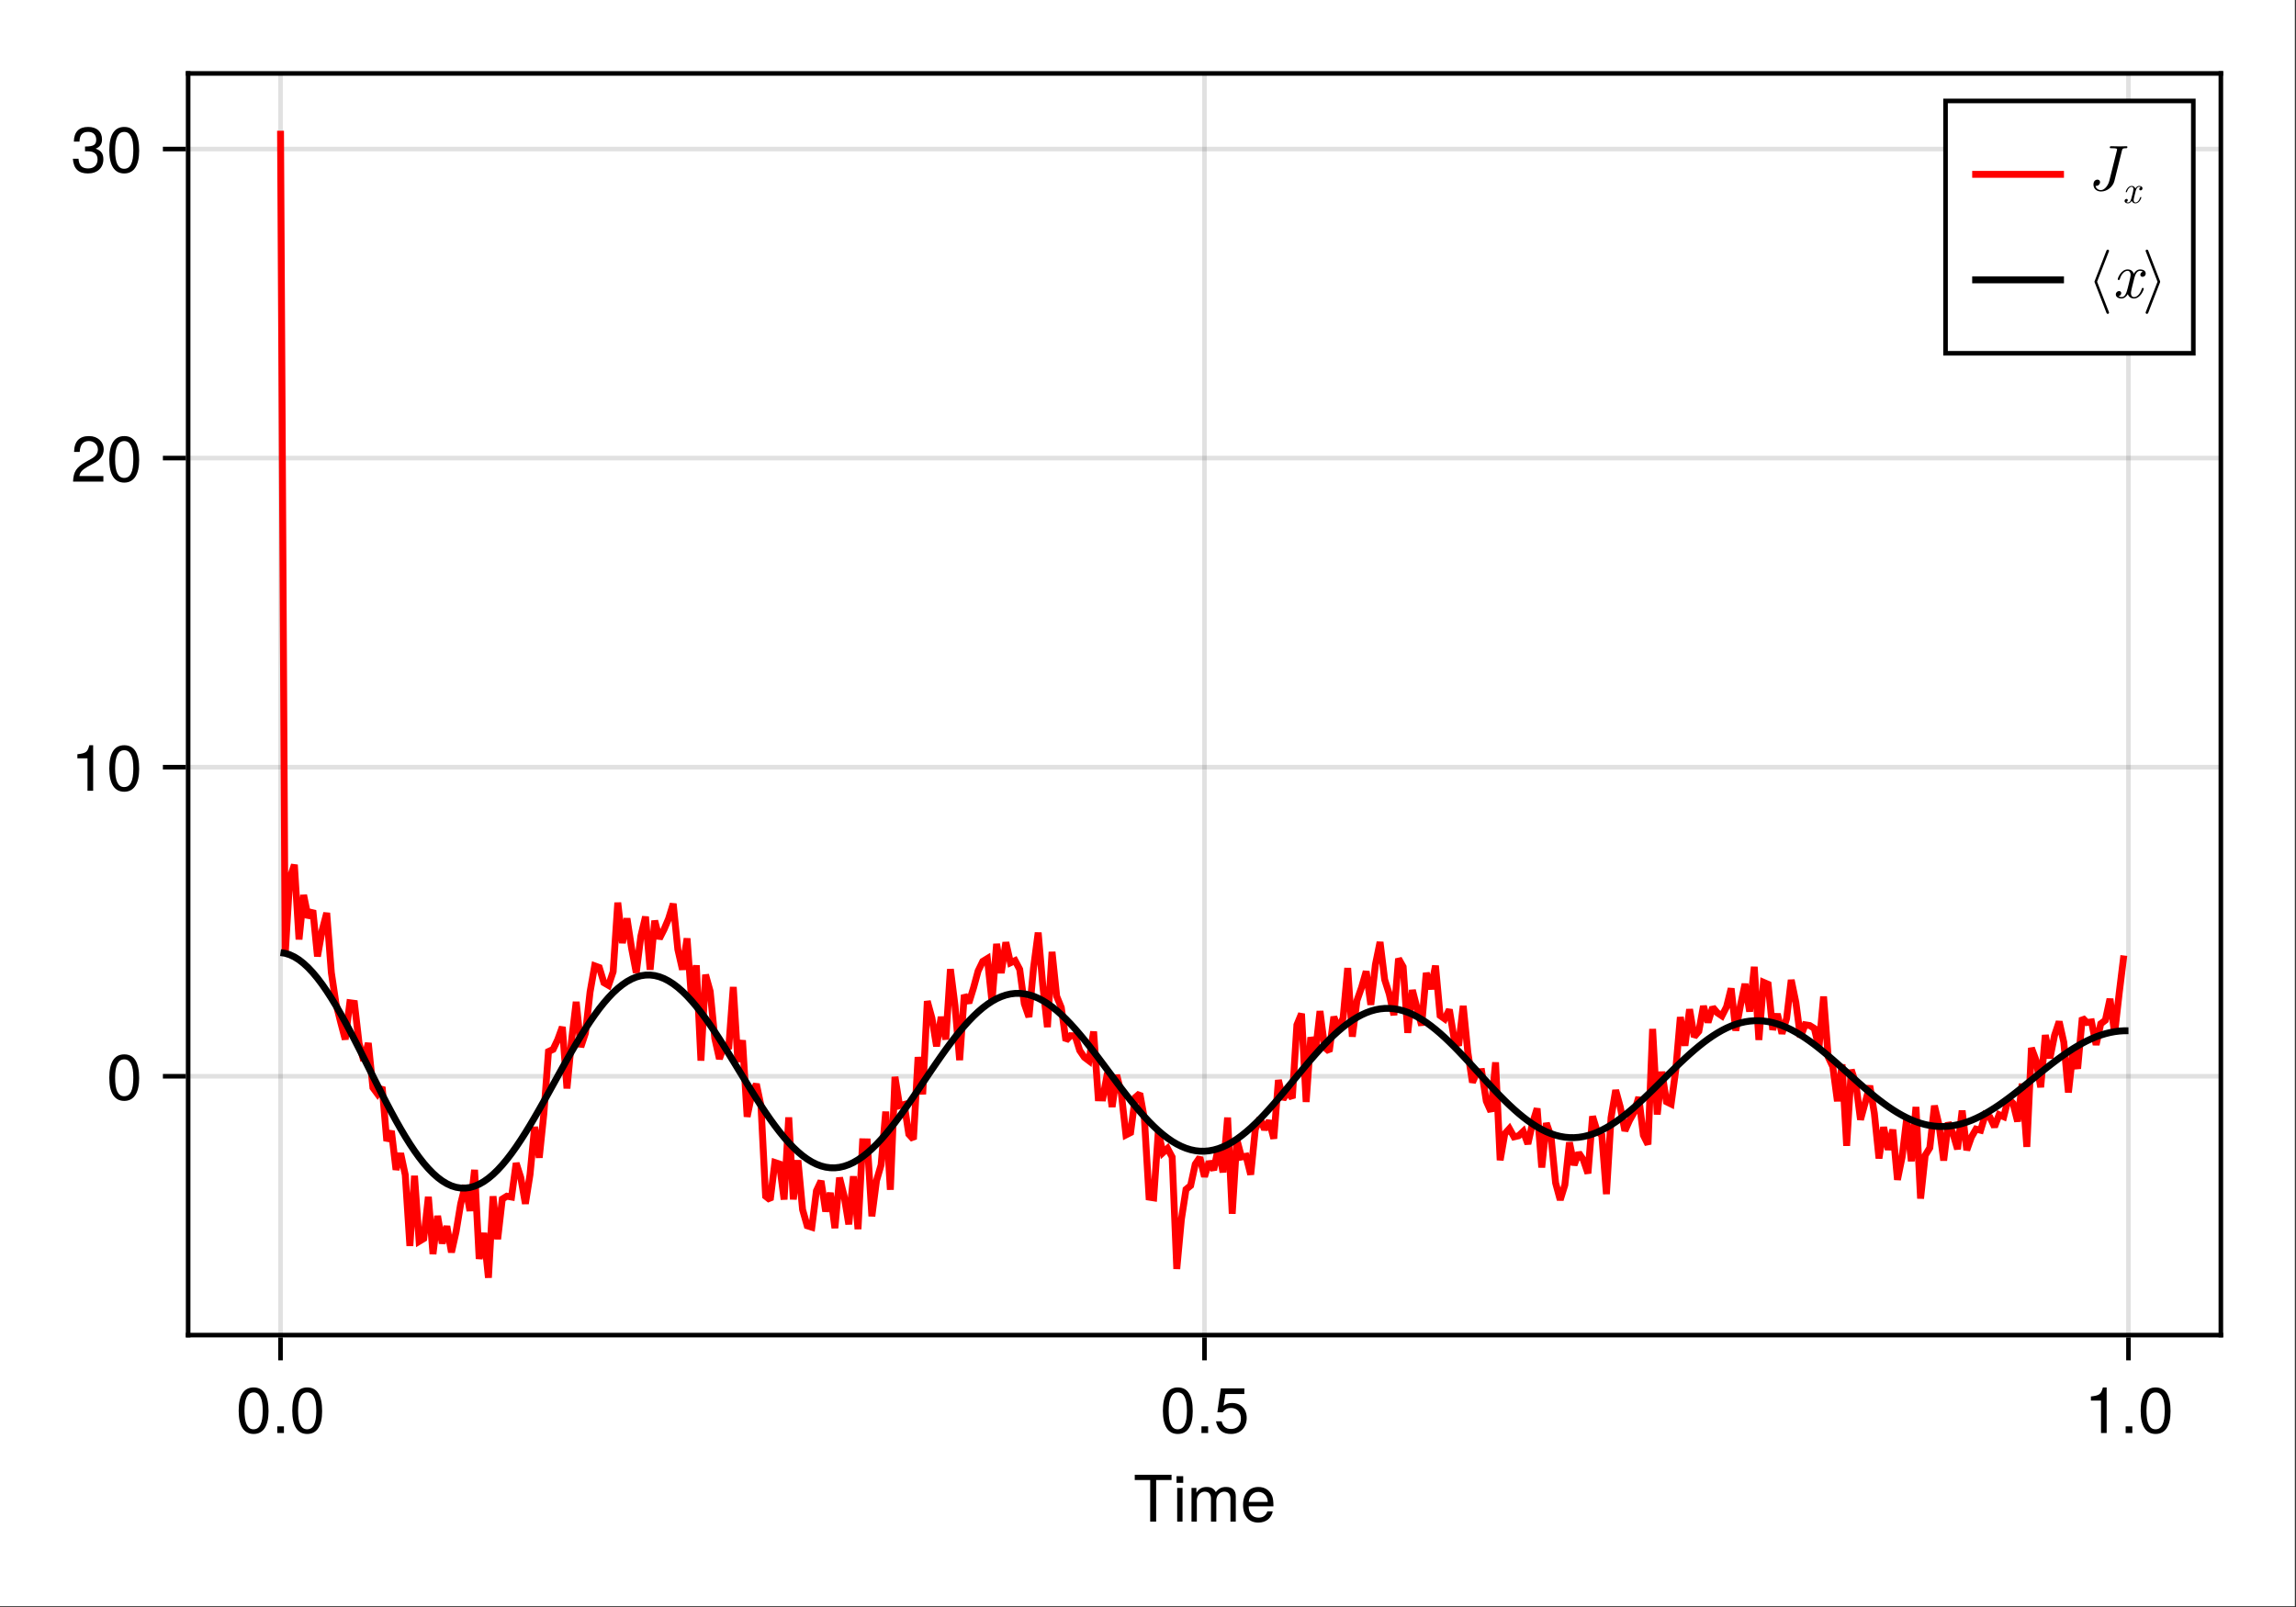 <?xml version="1.0" encoding="UTF-8"?>
<svg xmlns="http://www.w3.org/2000/svg" xmlns:xlink="http://www.w3.org/1999/xlink" width="667" height="467" viewBox="0 0 667 467">
<rect x="0" y="0" width="667" height="467" fill="#333333" stroke="none"/>
<defs>
<g>
<g id="glyph-0-0-876eb335">
<path d="M 11.078 -12.078 C 11.078 -12.078 6.609 -12.078 6.609 -12.078 C 6.609 -12.078 6.609 0 6.609 0 C 6.609 0 4.875 0 4.875 0 C 4.875 0 4.875 -12.078 4.875 -12.078 C 4.875 -12.078 0.391 -12.078 0.391 -12.078 C 0.391 -12.078 0.391 -13.609 0.391 -13.609 C 0.391 -13.609 11.078 -13.609 11.078 -13.609 C 11.078 -13.609 11.078 -12.078 11.078 -12.078 Z M 11.078 -12.078 "/>
</g>
<g id="glyph-1-0-876eb335">
<path d="M 2.859 0 C 2.859 0 1.312 0 1.312 0 C 1.312 0 1.312 -9.781 1.312 -9.781 C 1.312 -9.781 2.859 -9.781 2.859 -9.781 C 2.859 -9.781 2.859 0 2.859 0 Z M 3.062 -11.266 C 3.062 -11.266 1.125 -11.266 1.125 -11.266 C 1.125 -11.266 1.125 -13.203 1.125 -13.203 C 1.125 -13.203 3.062 -13.203 3.062 -13.203 C 3.062 -13.203 3.062 -11.266 3.062 -11.266 Z M 3.062 -11.266 "/>
</g>
<g id="glyph-1-1-876eb335">
<path d="M 14.188 0 C 14.188 0 12.641 0 12.641 0 C 12.641 0 12.641 -6.734 12.641 -6.734 C 12.641 -7.969 11.984 -8.703 10.844 -8.703 C 9.578 -8.703 8.531 -7.562 8.531 -6.141 C 8.531 -6.141 8.531 0 8.531 0 C 8.531 0 6.984 0 6.984 0 C 6.984 0 6.984 -6.734 6.984 -6.734 C 6.984 -7.984 6.328 -8.703 5.172 -8.703 C 3.906 -8.703 2.875 -7.562 2.875 -6.141 C 2.875 -6.141 2.875 0 2.875 0 C 2.875 0 1.328 0 1.328 0 C 1.328 0 1.328 -9.781 1.328 -9.781 C 1.328 -9.781 2.75 -9.781 2.75 -9.781 C 2.75 -9.781 2.75 -8.406 2.75 -8.406 C 3.578 -9.578 4.438 -10.062 5.75 -10.062 C 7.016 -10.062 7.812 -9.609 8.391 -8.578 C 9.297 -9.672 10.078 -10.062 11.391 -10.062 C 13.219 -10.062 14.188 -9.094 14.188 -7.344 C 14.188 -7.344 14.188 0 14.188 0 Z M 14.188 0 "/>
</g>
<g id="glyph-1-2-876eb335">
<path d="M 9.578 -4.438 C 9.578 -4.438 2.375 -4.438 2.375 -4.438 C 2.406 -2.203 3.625 -1.156 5.25 -1.156 C 6.5 -1.156 7.375 -1.688 7.812 -2.969 C 7.812 -2.969 9.375 -2.969 9.375 -2.969 C 8.984 -0.984 7.438 0.281 5.188 0.281 C 2.453 0.281 0.75 -1.625 0.75 -4.844 C 0.75 -8.047 2.5 -10.062 5.234 -10.062 C 7.062 -10.062 8.547 -9.094 9.188 -7.484 C 9.469 -6.766 9.578 -5.859 9.578 -4.438 Z M 7.922 -5.828 C 7.922 -7.359 6.734 -8.625 5.203 -8.625 C 3.641 -8.625 2.547 -7.453 2.406 -5.719 C 2.406 -5.719 7.891 -5.719 7.891 -5.719 C 7.922 -5.75 7.922 -5.828 7.922 -5.828 Z M 7.922 -5.828 "/>
</g>
<g id="glyph-1-3-876eb335">
<path d="M 9.469 -6.359 C 9.469 -2.016 7.938 0.281 5.141 0.281 C 2.297 0.281 0.797 -2.016 0.797 -6.484 C 0.797 -10.922 2.281 -13.234 5.141 -13.234 C 8.016 -13.234 9.469 -10.953 9.469 -6.359 Z M 7.781 -6.516 C 7.781 -10.062 6.906 -11.781 5.141 -11.781 C 3.359 -11.781 2.484 -10.078 2.484 -6.453 C 2.484 -2.844 3.359 -1.078 5.094 -1.078 C 6.922 -1.078 7.781 -2.766 7.781 -6.516 Z M 7.781 -6.516 "/>
</g>
<g id="glyph-1-4-876eb335">
<path d="M 3.562 0 C 3.562 0 1.625 0 1.625 0 C 1.625 0 1.625 -1.938 1.625 -1.938 C 1.625 -1.938 3.562 -1.938 3.562 -1.938 C 3.562 -1.938 3.562 0 3.562 0 Z M 3.562 0 "/>
</g>
<g id="glyph-1-5-876eb335">
<path d="M 9.578 -4.391 C 9.578 -1.594 7.719 0.281 5.047 0.281 C 2.688 0.281 1.188 -0.766 0.656 -3.391 C 0.656 -3.391 2.297 -3.391 2.297 -3.391 C 2.688 -1.906 3.562 -1.172 5 -1.172 C 6.797 -1.172 7.891 -2.266 7.891 -4.156 C 7.891 -6.125 6.781 -7.266 5 -7.266 C 3.984 -7.266 3.344 -6.953 2.578 -6.031 C 2.578 -6.031 1.062 -6.031 1.062 -6.031 C 1.062 -6.031 2.047 -12.953 2.047 -12.953 C 2.047 -12.953 8.891 -12.953 8.891 -12.953 C 8.891 -12.953 8.891 -11.328 8.891 -11.328 C 8.891 -11.328 3.375 -11.328 3.375 -11.328 C 3.375 -11.328 2.859 -7.922 2.859 -7.922 C 3.625 -8.484 4.375 -8.719 5.297 -8.719 C 7.844 -8.719 9.578 -7 9.578 -4.391 Z M 9.578 -4.391 "/>
</g>
<g id="glyph-1-6-876eb335">
<path d="M 6.484 0 C 6.484 0 4.844 0 4.844 0 C 4.844 0 4.844 -9.422 4.844 -9.422 C 4.844 -9.422 1.906 -9.422 1.906 -9.422 C 1.906 -9.422 1.906 -10.609 1.906 -10.609 C 4.438 -10.922 4.812 -11.203 5.391 -13.234 C 5.391 -13.234 6.484 -13.234 6.484 -13.234 C 6.484 -13.234 6.484 0 6.484 0 Z M 6.484 0 "/>
</g>
<g id="glyph-1-7-876eb335">
<path d="M 9.547 -9.359 C 9.547 -7.734 8.594 -6.344 6.734 -5.359 C 6.734 -5.359 4.875 -4.344 4.875 -4.344 C 3.25 -3.391 2.656 -2.703 2.484 -1.625 C 2.484 -1.625 9.453 -1.625 9.453 -1.625 C 9.453 -1.625 9.453 0 9.453 0 C 9.453 0 0.641 0 0.641 0 C 0.781 -2.906 1.594 -4.156 4.344 -5.734 C 4.344 -5.734 6.062 -6.703 6.062 -6.703 C 7.25 -7.375 7.859 -8.266 7.859 -9.312 C 7.859 -10.734 6.734 -11.797 5.25 -11.797 C 3.625 -11.797 2.703 -10.859 2.578 -8.641 C 2.578 -8.641 0.938 -8.641 0.938 -8.641 C 1.031 -11.859 2.594 -13.234 5.297 -13.234 C 7.812 -13.234 9.547 -11.594 9.547 -9.359 Z M 9.547 -9.359 "/>
</g>
<g id="glyph-1-8-876eb335">
<path d="M 9.453 -3.844 C 9.453 -1.344 7.688 0.281 4.969 0.281 C 2.266 0.281 0.797 -1.047 0.594 -4 C 0.594 -4 2.234 -4 2.234 -4 C 2.359 -2.078 3.234 -1.172 5.016 -1.172 C 6.734 -1.172 7.766 -2.172 7.766 -3.828 C 7.766 -5.297 6.828 -6.156 5.016 -6.156 C 5.016 -6.156 4.125 -6.156 4.125 -6.156 C 4.125 -6.156 4.125 -7.547 4.125 -7.547 C 6.766 -7.547 7.375 -8.125 7.375 -9.547 C 7.375 -10.938 6.5 -11.797 5.047 -11.797 C 3.359 -11.797 2.562 -10.922 2.516 -8.969 C 2.516 -8.969 0.875 -8.969 0.875 -8.969 C 0.938 -11.781 2.359 -13.234 5.016 -13.234 C 7.547 -13.234 9.062 -11.875 9.062 -9.594 C 9.062 -8.266 8.438 -7.406 7.203 -6.922 C 8.797 -6.391 9.453 -5.453 9.453 -3.844 Z M 9.453 -3.844 "/>
</g>
<g id="glyph-2-0-876eb335">
<path d="M 9.469 -6.359 C 9.469 -2.016 7.938 0.281 5.141 0.281 C 2.297 0.281 0.797 -2.016 0.797 -6.484 C 0.797 -10.922 2.281 -13.234 5.141 -13.234 C 8.016 -13.234 9.469 -10.953 9.469 -6.359 Z M 7.781 -6.516 C 7.781 -10.062 6.906 -11.781 5.141 -11.781 C 3.359 -11.781 2.484 -10.078 2.484 -6.453 C 2.484 -2.844 3.359 -1.078 5.094 -1.078 C 6.922 -1.078 7.781 -2.766 7.781 -6.516 Z M 7.781 -6.516 "/>
</g>
<g id="glyph-3-0-876eb335">
<path d="M 3.562 0 C 3.562 0 1.625 0 1.625 0 C 1.625 0 1.625 -1.938 1.625 -1.938 C 1.625 -1.938 3.562 -1.938 3.562 -1.938 C 3.562 -1.938 3.562 0 3.562 0 Z M 3.562 0 "/>
</g>
<g id="glyph-4-0-876eb335">
<path d="M 9.469 -6.359 C 9.469 -2.016 7.938 0.281 5.141 0.281 C 2.297 0.281 0.797 -2.016 0.797 -6.484 C 0.797 -10.922 2.281 -13.234 5.141 -13.234 C 8.016 -13.234 9.469 -10.953 9.469 -6.359 Z M 7.781 -6.516 C 7.781 -10.062 6.906 -11.781 5.141 -11.781 C 3.359 -11.781 2.484 -10.078 2.484 -6.453 C 2.484 -2.844 3.359 -1.078 5.094 -1.078 C 6.922 -1.078 7.781 -2.766 7.781 -6.516 Z M 7.781 -6.516 "/>
</g>
<g id="glyph-5-0-876eb335">
<path d="M 11.609 -12.531 C 11.609 -12.703 11.5 -12.75 11.359 -12.75 C 10.734 -12.75 10.062 -12.703 9.422 -12.703 C 8.594 -12.703 7.719 -12.75 6.891 -12.75 C 6.719 -12.75 6.5 -12.75 6.5 -12.391 C 6.5 -12.172 6.672 -12.172 6.969 -12.172 L 7.188 -12.172 C 7.5 -12.172 7.719 -12.172 8.047 -12.141 C 8.453 -12.078 8.609 -12.062 8.609 -11.781 C 8.609 -11.703 8.609 -11.672 8.531 -11.406 L 6.359 -2.703 C 6.016 -1.312 4.953 0 3.922 0 C 3.156 0 2.5 -0.469 2.359 -1.234 C 2.391 -1.219 2.422 -1.219 2.562 -1.219 C 3.266 -1.219 3.672 -1.844 3.672 -2.312 C 3.672 -2.797 3.312 -3.047 2.906 -3.047 C 2.859 -3.047 1.75 -3.047 1.75 -1.609 C 1.75 -0.344 2.766 0.406 3.953 0.406 C 5.719 0.406 7.438 -0.984 7.844 -2.688 L 10.031 -11.5 C 10.156 -12.031 10.281 -12.172 11.125 -12.172 C 11.406 -12.172 11.609 -12.172 11.609 -12.531 Z M 11.609 -12.531 "/>
</g>
<g id="glyph-5-1-876eb335">
<path d="M 9.109 -2.672 C 9.109 -2.859 8.969 -2.859 8.828 -2.859 C 8.609 -2.859 8.594 -2.844 8.5 -2.547 C 7.984 -0.938 7.062 -0.203 6.281 -0.203 C 5.906 -0.203 5.391 -0.422 5.391 -1.406 C 5.391 -1.844 5.609 -2.656 5.75 -3.281 L 6.391 -5.844 C 6.641 -6.812 7.156 -7.844 8.031 -7.844 C 8.078 -7.844 8.547 -7.844 8.844 -7.578 C 8.109 -7.391 8.109 -6.688 8.109 -6.688 C 8.109 -6.438 8.266 -6.094 8.75 -6.094 C 9.094 -6.094 9.672 -6.344 9.672 -7.078 C 9.672 -8.031 8.594 -8.25 8.047 -8.25 C 7.016 -8.25 6.406 -7.344 6.219 -6.984 C 5.812 -8.109 4.891 -8.25 4.422 -8.25 C 2.562 -8.25 1.547 -5.812 1.547 -5.375 C 1.547 -5.188 1.734 -5.188 1.828 -5.188 C 2.078 -5.188 2.078 -5.203 2.172 -5.516 C 2.672 -7.109 3.641 -7.844 4.391 -7.844 C 4.922 -7.844 5.281 -7.406 5.281 -6.672 C 5.281 -6.219 5.062 -5.297 4.891 -4.609 L 4.469 -2.906 C 4.156 -1.703 3.766 -0.203 2.656 -0.203 C 2.594 -0.203 2.141 -0.203 1.828 -0.469 C 2.391 -0.609 2.562 -1.078 2.562 -1.359 C 2.562 -1.844 2.172 -1.953 1.922 -1.953 C 1.453 -1.953 0.984 -1.562 0.984 -0.953 C 0.984 -0.219 1.781 0.203 2.625 0.203 C 3.531 0.203 4.141 -0.5 4.469 -1.062 C 4.844 0 5.75 0.203 6.234 0.203 C 8.156 0.203 9.109 -2.297 9.109 -2.672 Z M 9.109 -2.672 "/>
</g>
<g id="glyph-6-0-876eb335">
<path d="M 5.469 -1.609 C 5.469 -1.719 5.375 -1.719 5.297 -1.719 C 5.172 -1.719 5.156 -1.703 5.094 -1.531 C 4.797 -0.562 4.234 -0.125 3.766 -0.125 C 3.547 -0.125 3.234 -0.25 3.234 -0.844 C 3.234 -1.109 3.359 -1.594 3.453 -1.969 L 3.828 -3.5 C 3.984 -4.094 4.297 -4.703 4.812 -4.703 C 4.844 -4.703 5.125 -4.703 5.312 -4.547 C 4.859 -4.438 4.859 -4.016 4.859 -4.016 C 4.859 -3.859 4.969 -3.656 5.25 -3.656 C 5.453 -3.656 5.797 -3.812 5.797 -4.25 C 5.797 -4.812 5.156 -4.953 4.828 -4.953 C 4.219 -4.953 3.844 -4.406 3.734 -4.188 C 3.484 -4.859 2.938 -4.953 2.656 -4.953 C 1.531 -4.953 0.938 -3.484 0.938 -3.219 C 0.938 -3.109 1.047 -3.109 1.094 -3.109 C 1.25 -3.109 1.25 -3.125 1.297 -3.312 C 1.609 -4.266 2.188 -4.703 2.625 -4.703 C 2.953 -4.703 3.172 -4.453 3.172 -4 C 3.172 -3.734 3.031 -3.188 2.938 -2.766 L 2.672 -1.75 C 2.5 -1.016 2.266 -0.125 1.594 -0.125 C 1.562 -0.125 1.281 -0.125 1.094 -0.281 C 1.438 -0.375 1.531 -0.656 1.531 -0.812 C 1.531 -1.109 1.297 -1.172 1.156 -1.172 C 0.875 -1.172 0.594 -0.938 0.594 -0.578 C 0.594 -0.141 1.062 0.125 1.578 0.125 C 2.125 0.125 2.484 -0.297 2.672 -0.641 C 2.906 0 3.453 0.125 3.734 0.125 C 4.891 0.125 5.469 -1.375 5.469 -1.609 Z M 5.469 -1.609 "/>
</g>
<g id="glyph-7-0-876eb335">
<path d="M 6.281 4.297 C 6.281 4.234 6.281 4.203 6.25 4.156 L 2.812 -4.672 L 6.25 -13.5 C 6.281 -13.531 6.281 -13.578 6.281 -13.625 C 6.281 -13.844 6.109 -14 5.906 -14 C 5.75 -14 5.609 -13.906 5.547 -13.766 L 2.078 -4.797 C 2.047 -4.766 2.047 -4.719 2.047 -4.672 C 2.047 -4.609 2.047 -4.578 2.078 -4.531 L 5.547 4.422 C 5.609 4.578 5.75 4.672 5.906 4.672 C 6.109 4.672 6.281 4.5 6.281 4.297 Z M 6.281 4.297 "/>
</g>
<g id="glyph-7-1-876eb335">
<path d="M 5.188 -4.797 L 1.719 -13.766 C 1.656 -13.906 1.516 -14 1.359 -14 C 1.156 -14 0.984 -13.844 0.984 -13.625 C 0.984 -13.578 0.984 -13.531 1.016 -13.5 L 4.438 -4.672 L 1.016 4.156 C 0.984 4.203 0.984 4.234 0.984 4.297 C 0.984 4.5 1.156 4.672 1.359 4.672 C 1.516 4.672 1.656 4.578 1.719 4.422 L 5.188 -4.531 C 5.203 -4.578 5.203 -4.609 5.203 -4.672 C 5.203 -4.719 5.203 -4.766 5.188 -4.797 Z M 5.188 -4.797 "/>
</g>
</g>
</defs>
<path fill-rule="nonzero" fill="rgb(100%, 100%, 100%)" fill-opacity="1" d="M 0 0 L 666.668 0 L 666.668 466.668 L 0 466.668 Z M 0 0 "/>
<path fill-rule="nonzero" fill="rgb(100%, 100%, 100%)" fill-opacity="1" d="M 54.668 388 L 645.336 388 L 645.336 21.332 L 54.668 21.332 Z M 54.668 388 "/>
<path fill="none" stroke-width="1" stroke-linecap="butt" stroke-linejoin="miter" stroke="rgb(0%, 0%, 0%)" stroke-opacity="0.12" stroke-miterlimit="1.155" d="M 61.137 291 L 61.137 15.999 " transform="matrix(1.333, 0, 0, 1.333, 0, 0)"/>
<path fill="none" stroke-width="1" stroke-linecap="butt" stroke-linejoin="miter" stroke="rgb(0%, 0%, 0%)" stroke-opacity="0.12" stroke-miterlimit="1.155" d="M 262.5 291 L 262.5 15.999 " transform="matrix(1.333, 0, 0, 1.333, 0, 0)"/>
<path fill="none" stroke-width="1" stroke-linecap="butt" stroke-linejoin="miter" stroke="rgb(0%, 0%, 0%)" stroke-opacity="0.12" stroke-miterlimit="1.155" d="M 463.863 291 L 463.863 15.999 " transform="matrix(1.333, 0, 0, 1.333, 0, 0)"/>
<path fill="none" stroke-width="1" stroke-linecap="butt" stroke-linejoin="miter" stroke="rgb(0%, 0%, 0%)" stroke-opacity="0.12" stroke-miterlimit="1.155" d="M 41.001 234.577 L 483.999 234.577 " transform="matrix(1.333, 0, 0, 1.333, 0, 0)"/>
<path fill="none" stroke-width="1" stroke-linecap="butt" stroke-linejoin="miter" stroke="rgb(0%, 0%, 0%)" stroke-opacity="0.12" stroke-miterlimit="1.155" d="M 41.001 167.212 L 483.999 167.212 " transform="matrix(1.333, 0, 0, 1.333, 0, 0)"/>
<path fill="none" stroke-width="1" stroke-linecap="butt" stroke-linejoin="miter" stroke="rgb(0%, 0%, 0%)" stroke-opacity="0.12" stroke-miterlimit="1.155" d="M 41.001 99.847 L 483.999 99.847 " transform="matrix(1.333, 0, 0, 1.333, 0, 0)"/>
<path fill="none" stroke-width="1" stroke-linecap="butt" stroke-linejoin="miter" stroke="rgb(0%, 0%, 0%)" stroke-opacity="0.12" stroke-miterlimit="1.155" d="M 41.001 32.481 L 483.999 32.481 " transform="matrix(1.333, 0, 0, 1.333, 0, 0)"/>
<g fill="rgb(0%, 0%, 0%)" fill-opacity="1">
<use xlink:href="#glyph-0-0-876eb335" x="329.261" y="442.091"/>
</g>
<g fill="rgb(0%, 0%, 0%)" fill-opacity="1">
<use xlink:href="#glyph-1-0-876eb335" x="340.667" y="442.091"/>
</g>
<g fill="rgb(0%, 0%, 0%)" fill-opacity="1">
<use xlink:href="#glyph-1-1-876eb335" x="344.811" y="442.091"/>
</g>
<g fill="rgb(0%, 0%, 0%)" fill-opacity="1">
<use xlink:href="#glyph-1-2-876eb335" x="360.36" y="442.091"/>
</g>
<g fill="rgb(0%, 0%, 0%)" fill-opacity="1">
<use xlink:href="#glyph-2-0-876eb335" x="68.542" y="416.344"/>
</g>
<g fill="rgb(0%, 0%, 0%)" fill-opacity="1">
<use xlink:href="#glyph-3-0-876eb335" x="78.92" y="416.344"/>
</g>
<g fill="rgb(0%, 0%, 0%)" fill-opacity="1">
<use xlink:href="#glyph-2-0-876eb335" x="84.11" y="416.344"/>
</g>
<g fill="rgb(0%, 0%, 0%)" fill-opacity="1">
<use xlink:href="#glyph-1-3-876eb335" x="337.027" y="416.344"/>
</g>
<g fill="rgb(0%, 0%, 0%)" fill-opacity="1">
<use xlink:href="#glyph-1-4-876eb335" x="347.405" y="416.344"/>
</g>
<g fill="rgb(0%, 0%, 0%)" fill-opacity="1">
<use xlink:href="#glyph-1-5-876eb335" x="352.595" y="416.344"/>
</g>
<g fill="rgb(0%, 0%, 0%)" fill-opacity="1">
<use xlink:href="#glyph-1-6-876eb335" x="605.512" y="416.344"/>
</g>
<g fill="rgb(0%, 0%, 0%)" fill-opacity="1">
<use xlink:href="#glyph-1-4-876eb335" x="615.89" y="416.344"/>
</g>
<g fill="rgb(0%, 0%, 0%)" fill-opacity="1">
<use xlink:href="#glyph-1-3-876eb335" x="621.08" y="416.344"/>
</g>
<g fill="rgb(0%, 0%, 0%)" fill-opacity="1">
<use xlink:href="#glyph-4-0-876eb335" x="30.955" y="319.573"/>
</g>
<g fill="rgb(0%, 0%, 0%)" fill-opacity="1">
<use xlink:href="#glyph-1-6-876eb335" x="20.576" y="229.753"/>
</g>
<g fill="rgb(0%, 0%, 0%)" fill-opacity="1">
<use xlink:href="#glyph-4-0-876eb335" x="30.955" y="229.753"/>
</g>
<g fill="rgb(0%, 0%, 0%)" fill-opacity="1">
<use xlink:href="#glyph-1-7-876eb335" x="20.576" y="139.934"/>
</g>
<g fill="rgb(0%, 0%, 0%)" fill-opacity="1">
<use xlink:href="#glyph-4-0-876eb335" x="30.955" y="139.934"/>
</g>
<g fill="rgb(0%, 0%, 0%)" fill-opacity="1">
<use xlink:href="#glyph-1-8-876eb335" x="20.576" y="50.115"/>
</g>
<g fill="rgb(0%, 0%, 0%)" fill-opacity="1">
<use xlink:href="#glyph-4-0-876eb335" x="30.955" y="50.115"/>
</g>
<path fill="none" stroke-width="1.5" stroke-linecap="butt" stroke-linejoin="miter" stroke="rgb(100%, 0%, 0%)" stroke-opacity="1" stroke-miterlimit="2" d="M 61.137 28.5 L 62.145 208.192 L 63.149 191.49 L 64.157 188.479 L 65.165 204.765 L 66.17 195.085 L 67.178 200.007 L 68.183 198.442 L 69.19 208.462 L 70.198 202.816 L 71.203 198.981 L 72.211 211.989 L 73.219 218.728 L 74.224 222.729 L 75.231 226.547 L 76.239 218.558 L 77.244 218.692 L 78.252 227.391 L 79.26 231.19 L 80.265 227.344 L 81.272 237.076 L 82.28 238.438 L 83.285 236.924 L 84.293 248.678 L 85.301 246.513 L 86.306 254.959 L 87.313 251.376 L 88.321 256.078 L 89.326 271.567 L 90.334 256.274 L 91.342 270.568 L 92.347 269.962 L 93.354 260.854 L 94.362 273.34 L 95.367 265.022 L 96.375 271.02 L 97.383 267.261 L 98.388 272.956 L 99.396 268.441 L 100.403 262.365 L 101.408 258.337 L 102.416 263.933 L 103.424 254.982 L 104.429 274.395 L 105.437 268.734 L 106.444 278.499 L 107.449 260.745 L 108.457 270.088 L 109.465 261.346 L 110.47 260.722 L 111.478 260.906 L 112.485 253.515 L 113.49 256.644 L 114.498 262.371 L 115.506 256.017 L 116.511 245.625 L 117.519 252.331 L 118.526 242.71 L 119.531 229.195 L 120.539 228.721 L 121.547 226.591 L 122.552 223.834 L 123.56 237.24 L 124.564 226.767 L 125.572 218.364 L 126.58 228.202 L 127.585 225.176 L 128.593 216.22 L 129.601 210.516 L 130.605 210.882 L 131.613 214.184 L 132.621 214.77 L 133.626 211.787 L 134.634 196.734 L 135.642 205.544 L 136.646 200.18 L 137.654 206.739 L 138.662 212.016 L 139.667 204.029 L 140.675 199.799 L 141.683 211.354 L 142.688 200.672 L 143.695 204.589 L 144.703 202.611 L 145.708 200.241 L 146.716 196.978 L 147.724 206.933 L 148.729 211.33 L 149.736 204.53 L 150.744 218.338 L 151.749 210.401 L 152.757 231.182 L 153.765 212.449 L 154.77 216.076 L 155.777 226.315 L 156.785 230.789 L 157.79 227.909 L 158.798 228.604 L 159.806 215.124 L 160.811 231.428 L 161.818 226.746 L 162.826 243.413 L 163.831 238.521 L 164.839 236.282 L 165.847 241.028 L 166.852 260.728 L 167.859 261.533 L 168.867 253.374 L 169.872 253.705 L 170.88 261.451 L 171.888 243.551 L 172.893 261.425 L 173.9 252.896 L 174.908 263.651 L 175.913 267.164 L 176.921 267.486 L 177.926 259.553 L 178.934 257.402 L 179.941 264.053 L 180.946 259.998 L 181.954 267.683 L 182.962 256.679 L 183.967 260.704 L 184.975 266.856 L 185.982 256.386 L 186.987 267.905 L 187.995 248.865 L 189.003 248.886 L 190.008 265.102 L 191.016 257.355 L 192.023 253.893 L 193.028 242.285 L 194.036 259.324 L 195.044 234.712 L 196.049 240.996 L 197.057 240.729 L 198.064 247.222 L 199.069 248.314 L 200.077 230.402 L 201.085 238.518 L 202.09 218.206 L 203.098 221.897 L 204.105 228.053 L 205.11 221.643 L 206.118 226.556 L 207.126 211.233 L 208.131 219.202 L 209.139 231.067 L 210.146 216.858 L 211.151 218.59 L 212.159 215.332 L 213.167 211.626 L 214.172 209.549 L 215.18 208.931 L 216.188 218.285 L 217.192 205.729 L 218.2 212.08 L 219.208 205.389 L 220.213 209.848 L 221.221 209.376 L 222.229 211.283 L 223.233 218.783 L 224.241 221.657 L 225.249 210.911 L 226.254 203.268 L 227.262 214.811 L 228.27 223.875 L 229.274 207.469 L 230.282 217.134 L 231.29 219.606 L 232.295 226.79 L 233.303 225.741 L 234.308 225.771 L 235.315 228.979 L 236.323 230.449 L 237.328 231.211 L 238.336 224.836 L 239.344 239.285 L 240.349 239.309 L 241.356 233.804 L 242.364 241.28 L 243.369 234.311 L 244.377 238.374 L 245.385 247.365 L 246.39 246.855 L 247.397 239.218 L 248.405 238.345 L 249.41 243.882 L 250.418 260.93 L 251.426 261.091 L 252.431 246.691 L 253.438 251.235 L 254.446 250.318 L 255.451 252.193 L 256.459 276.583 L 257.467 265.734 L 258.472 259.242 L 259.479 258.41 L 260.487 253.746 L 261.492 252.278 L 262.5 256.468 L 263.508 253.169 L 264.513 255.006 L 265.521 250.102 L 266.528 255.524 L 267.533 243.583 L 268.541 264.551 L 269.549 248.353 L 270.554 252.185 L 271.562 252.006 L 272.569 256.017 L 273.574 246.132 L 274.582 243.735 L 275.59 246.17 L 276.595 244.277 L 277.603 248.177 L 278.61 235.415 L 279.615 239.616 L 280.623 237.949 L 281.631 239.353 L 282.636 223.38 L 283.644 220.945 L 284.651 240.182 L 285.656 226.093 L 286.664 229.433 L 287.672 220.38 L 288.677 228.27 L 289.685 229.151 L 290.689 221.613 L 291.697 224.37 L 292.705 221.874 L 293.71 210.99 L 294.718 225.955 L 295.726 218.086 L 296.73 215.221 L 297.738 211.714 L 298.746 219 L 299.751 210.234 L 300.759 205.327 L 301.767 213.519 L 302.771 216.668 L 303.779 221.262 L 304.787 208.948 L 305.792 210.735 L 306.8 225.12 L 307.808 215.798 L 308.812 219.697 L 309.82 223.509 L 310.828 212.057 L 311.833 215.572 L 312.841 210.48 L 313.849 221.355 L 314.854 222.073 L 315.861 220.049 L 316.869 226.16 L 317.874 227.9 L 318.882 219.24 L 319.89 229.348 L 320.895 235.922 L 321.902 233.643 L 322.91 233.563 L 323.915 240.003 L 324.923 242.279 L 325.931 231.548 L 326.936 252.885 L 327.943 247.119 L 328.951 246 L 329.956 247.793 L 330.964 247.556 L 331.972 246.601 L 332.977 249.331 L 333.984 244.854 L 334.992 241.6 L 335.997 254.467 L 337.005 244.793 L 338.013 247.679 L 339.018 257.827 L 340.025 261.53 L 341.033 258.275 L 342.038 249 L 343.046 253.925 L 344.051 251.273 L 345.059 252.782 L 346.066 255.75 L 347.071 243.313 L 348.079 246.612 L 349.087 247.392 L 350.092 260.268 L 351.1 243.627 L 352.107 237.606 L 353.112 241.277 L 354.12 246.466 L 355.128 244.21 L 356.133 242.435 L 357.141 239.142 L 358.148 247.436 L 359.153 249.442 L 360.161 224.265 L 361.169 242.921 L 362.174 233.602 L 363.182 240.135 L 364.189 240.63 L 365.194 233.279 L 366.202 221.687 L 367.21 227.921 L 368.215 219.981 L 369.223 225.973 L 370.23 224.783 L 371.235 219.281 L 372.243 222.829 L 373.251 219.554 L 374.256 220.746 L 375.264 221.423 L 376.271 219.457 L 377.276 215.438 L 378.284 224.631 L 379.292 219.196 L 380.297 214.45 L 381.305 220.482 L 382.312 210.727 L 383.317 226.661 L 384.325 214.104 L 385.333 214.541 L 386.338 224.455 L 387.346 220.989 L 388.354 225.284 L 389.358 221.994 L 390.366 213.586 L 391.374 218.452 L 392.379 226.072 L 393.387 223.362 L 394.395 223.521 L 395.399 224.15 L 396.407 228.396 L 397.415 217.201 L 398.42 230.353 L 399.428 232.5 L 400.433 240.023 L 401.44 231.996 L 402.448 249.741 L 403.453 233.168 L 404.461 236.259 L 405.469 244.052 L 406.474 240.381 L 407.481 236.654 L 408.489 242.695 L 409.494 252.489 L 410.502 245.672 L 411.51 250.594 L 412.515 246.211 L 413.522 257.15 L 414.53 252.199 L 415.535 243.794 L 416.543 253.104 L 417.551 241.269 L 418.556 261.24 L 419.563 251.824 L 420.571 250.172 L 421.576 240.996 L 422.584 245.235 L 423.592 252.952 L 424.597 244.688 L 425.604 247.025 L 426.612 250.474 L 427.617 242.057 L 428.625 250.685 L 429.633 247.849 L 430.638 246.1 L 431.646 246.346 L 432.653 243.023 L 433.658 243.486 L 434.666 245.607 L 435.674 242.962 L 436.679 243.396 L 437.687 239.446 L 438.694 240.46 L 439.699 244.436 L 440.707 236.209 L 441.715 249.97 L 442.72 228.413 L 443.728 231.103 L 444.735 236.977 L 445.74 225.609 L 446.748 230.654 L 447.756 225.671 L 448.761 222.671 L 449.769 227.174 L 450.776 238.119 L 451.781 229.195 L 452.789 232.925 L 453.797 221.842 L 454.802 222.867 L 455.81 222.735 L 456.814 227.733 L 457.822 223.143 L 458.83 222.372 L 459.835 217.708 L 460.843 225.22 L 461.851 216.396 L 462.855 208.257 " transform="matrix(1.333, 0, 0, 1.333, 0, 0)"/>
<path fill="none" stroke-width="1.5" stroke-linecap="butt" stroke-linejoin="miter" stroke="rgb(0%, 0%, 0%)" stroke-opacity="1" stroke-miterlimit="2" d="M 61.137 207.63 L 62.145 207.782 L 63.149 208.096 L 64.157 208.57 L 65.165 209.203 L 66.17 209.991 L 67.178 210.926 L 68.183 212.001 L 69.19 213.208 L 70.198 214.544 L 71.203 215.994 L 72.211 217.55 L 73.219 219.205 L 74.224 220.948 L 75.231 222.765 L 76.239 224.643 L 77.244 226.576 L 78.252 228.548 L 79.26 230.546 L 80.265 232.559 L 81.272 234.577 L 82.28 236.581 L 83.285 238.564 L 84.293 240.516 L 85.301 242.417 L 86.306 244.263 L 87.313 246.038 L 88.321 247.737 L 89.326 249.343 L 90.334 250.852 L 91.342 252.252 L 92.347 253.538 L 93.354 254.698 L 94.362 255.732 L 95.367 256.629 L 96.375 257.385 L 97.383 257.997 L 98.388 258.463 L 99.396 258.779 L 100.403 258.943 L 101.408 258.958 L 102.416 258.823 L 103.424 258.539 L 104.429 258.108 L 105.437 257.534 L 106.444 256.822 L 107.449 255.979 L 108.457 255.006 L 109.465 253.91 L 110.47 252.703 L 111.478 251.391 L 112.485 249.981 L 113.49 248.484 L 114.498 246.908 L 115.506 245.265 L 116.511 243.565 L 117.519 241.816 L 118.526 240.032 L 119.531 238.225 L 120.539 236.402 L 121.547 234.577 L 122.552 232.764 L 123.56 230.968 L 124.564 229.204 L 125.572 227.481 L 126.58 225.812 L 127.585 224.206 L 128.593 222.671 L 129.601 221.215 L 130.605 219.85 L 131.613 218.584 L 132.621 217.421 L 133.626 216.369 L 134.634 215.435 L 135.642 214.623 L 136.646 213.938 L 137.654 213.384 L 138.662 212.962 L 139.667 212.678 L 140.675 212.528 L 141.683 212.514 L 142.688 212.637 L 143.695 212.895 L 144.703 213.284 L 145.708 213.803 L 146.716 214.447 L 147.724 215.212 L 148.729 216.091 L 149.736 217.081 L 150.744 218.174 L 151.749 219.36 L 152.757 220.635 L 153.765 221.991 L 154.77 223.415 L 155.777 224.903 L 156.785 226.441 L 157.79 228.023 L 158.798 229.638 L 159.806 231.275 L 160.811 232.925 L 161.818 234.574 L 162.826 236.218 L 163.831 237.841 L 164.839 239.438 L 165.847 240.993 L 166.852 242.505 L 167.859 243.961 L 168.867 245.35 L 169.872 246.665 L 170.88 247.901 L 171.888 249.047 L 172.893 250.099 L 173.9 251.051 L 174.908 251.897 L 175.913 252.63 L 176.921 253.251 L 177.926 253.752 L 178.934 254.133 L 179.941 254.391 L 180.946 254.525 L 181.954 254.54 L 182.962 254.429 L 183.967 254.194 L 184.975 253.843 L 185.982 253.374 L 186.987 252.791 L 187.995 252.1 L 189.003 251.303 L 190.008 250.409 L 191.016 249.419 L 192.023 248.344 L 193.028 247.192 L 194.036 245.965 L 195.044 244.676 L 196.049 243.331 L 197.057 241.937 L 198.064 240.507 L 199.069 239.045 L 200.077 237.565 L 201.085 236.071 L 202.09 234.58 L 203.098 233.092 L 204.105 231.624 L 205.11 230.18 L 206.118 228.771 L 207.126 227.402 L 208.131 226.087 L 209.139 224.83 L 210.146 223.638 L 211.151 222.521 L 212.159 221.484 L 213.167 220.532 L 214.172 219.671 L 215.18 218.906 L 216.188 218.241 L 217.192 217.679 L 218.2 217.228 L 219.208 216.882 L 220.213 216.647 L 221.221 216.524 L 222.229 216.513 L 223.233 216.615 L 224.241 216.826 L 225.249 217.143 L 226.254 217.567 L 227.262 218.095 L 228.27 218.722 L 229.274 219.442 L 230.282 220.251 L 231.29 221.145 L 232.295 222.117 L 233.303 223.163 L 234.308 224.271 L 235.315 225.439 L 236.323 226.655 L 237.328 227.915 L 238.336 229.21 L 239.344 230.531 L 240.349 231.873 L 241.356 233.221 L 242.364 234.574 L 243.369 235.919 L 244.377 237.249 L 245.385 238.556 L 246.39 239.83 L 247.397 241.066 L 248.405 242.259 L 249.41 243.396 L 250.418 244.474 L 251.426 245.484 L 252.431 246.422 L 253.438 247.286 L 254.446 248.062 L 255.451 248.757 L 256.459 249.357 L 257.467 249.864 L 258.472 250.274 L 259.479 250.588 L 260.487 250.799 L 261.492 250.91 L 262.5 250.919 L 263.508 250.828 L 264.513 250.638 L 265.521 250.351 L 266.528 249.967 L 267.533 249.489 L 268.541 248.924 L 269.549 248.271 L 270.554 247.538 L 271.562 246.729 L 272.569 245.851 L 273.574 244.904 L 274.582 243.902 L 275.59 242.845 L 276.595 241.743 L 277.603 240.604 L 278.61 239.432 L 279.615 238.236 L 280.623 237.023 L 281.631 235.802 L 282.636 234.58 L 283.644 233.364 L 284.651 232.16 L 285.656 230.977 L 286.664 229.822 L 287.672 228.703 L 288.677 227.628 L 289.685 226.597 L 290.689 225.621 L 291.697 224.707 L 292.705 223.857 L 293.71 223.078 L 294.718 222.372 L 295.726 221.748 L 296.73 221.203 L 297.738 220.743 L 298.746 220.371 L 299.751 220.09 L 300.759 219.896 L 301.767 219.797 L 302.771 219.788 L 303.779 219.87 L 304.787 220.043 L 305.792 220.304 L 306.8 220.649 L 307.808 221.083 L 308.812 221.596 L 309.82 222.185 L 310.828 222.847 L 311.833 223.579 L 312.841 224.376 L 313.849 225.231 L 314.854 226.137 L 315.861 227.095 L 316.869 228.091 L 317.874 229.122 L 318.882 230.183 L 319.89 231.264 L 320.895 232.362 L 321.902 233.467 L 322.91 234.574 L 323.915 235.673 L 324.923 236.763 L 325.931 237.832 L 326.936 238.878 L 327.943 239.889 L 328.951 240.864 L 329.956 241.796 L 330.964 242.678 L 331.972 243.507 L 332.977 244.274 L 333.984 244.98 L 334.992 245.619 L 335.997 246.185 L 337.005 246.677 L 338.013 247.093 L 339.018 247.43 L 340.025 247.685 L 341.033 247.857 L 342.038 247.948 L 343.046 247.957 L 344.051 247.884 L 345.059 247.729 L 346.066 247.491 L 347.071 247.178 L 348.079 246.788 L 349.087 246.322 L 350.092 245.789 L 351.1 245.188 L 352.107 244.526 L 353.112 243.806 L 354.12 243.032 L 355.128 242.212 L 356.133 241.348 L 357.141 240.445 L 358.148 239.511 L 359.153 238.553 L 360.161 237.574 L 361.169 236.581 L 362.174 235.582 L 363.182 234.58 L 364.189 233.584 L 365.194 232.6 L 366.202 231.63 L 367.21 230.687 L 368.215 229.77 L 369.223 228.888 L 370.23 228.044 L 371.235 227.247 L 372.243 226.497 L 373.251 225.8 L 374.256 225.161 L 375.264 224.584 L 376.271 224.071 L 377.276 223.626 L 378.284 223.251 L 379.292 222.946 L 380.297 222.715 L 381.305 222.56 L 382.312 222.478 L 383.317 222.469 L 384.325 222.536 L 385.333 222.677 L 386.338 222.891 L 387.346 223.175 L 388.354 223.529 L 389.358 223.948 L 390.366 224.429 L 391.374 224.974 L 392.379 225.571 L 393.387 226.225 L 394.395 226.925 L 395.399 227.666 L 396.407 228.448 L 397.415 229.266 L 398.42 230.109 L 399.428 230.979 L 400.433 231.864 L 401.44 232.761 L 402.448 233.666 L 403.453 234.574 L 404.461 235.474 L 405.469 236.364 L 406.474 237.24 L 407.481 238.096 L 408.489 238.925 L 409.494 239.725 L 410.502 240.486 L 411.51 241.21 L 412.515 241.887 L 413.522 242.517 L 414.53 243.094 L 415.535 243.615 L 416.543 244.081 L 417.551 244.482 L 418.556 244.825 L 419.563 245.101 L 420.571 245.309 L 421.576 245.449 L 422.584 245.525 L 423.592 245.531 L 424.597 245.47 L 425.604 245.344 L 426.612 245.15 L 427.617 244.893 L 428.625 244.573 L 429.633 244.195 L 430.638 243.756 L 431.646 243.267 L 432.653 242.725 L 433.658 242.133 L 434.666 241.5 L 435.674 240.829 L 436.679 240.12 L 437.687 239.382 L 438.694 238.617 L 439.699 237.832 L 440.707 237.032 L 441.715 236.218 L 442.72 235.4 L 443.728 234.58 L 444.735 233.766 L 445.74 232.957 L 446.748 232.166 L 447.756 231.393 L 448.761 230.643 L 449.769 229.919 L 450.776 229.228 L 451.781 228.574 L 452.789 227.962 L 453.797 227.391 L 454.802 226.869 L 455.81 226.397 L 456.814 225.976 L 457.822 225.612 L 458.83 225.305 L 459.835 225.056 L 460.843 224.865 L 461.851 224.736 L 462.855 224.669 L 463.863 224.663 " transform="matrix(1.333, 0, 0, 1.333, 0, 0)"/>
<path fill-rule="nonzero" fill="rgb(100%, 100%, 100%)" fill-opacity="1" stroke-width="1" stroke-linecap="butt" stroke-linejoin="miter" stroke="rgb(0%, 0%, 0%)" stroke-opacity="1" stroke-miterlimit="2" d="M 423.999 77.001 L 477.999 77.001 L 477.999 22.002 L 423.999 22.002 Z M 423.999 77.001 " transform="matrix(1.333, 0, 0, 1.333, 0, 0)"/>
<path fill="none" stroke-width="1" stroke-linecap="butt" stroke-linejoin="miter" stroke="rgb(0%, 0%, 0%)" stroke-opacity="1" stroke-miterlimit="1.155" d="M 61.137 291.501 L 61.137 296.499 " transform="matrix(1.333, 0, 0, 1.333, 0, 0)"/>
<path fill="none" stroke-width="1" stroke-linecap="butt" stroke-linejoin="miter" stroke="rgb(0%, 0%, 0%)" stroke-opacity="1" stroke-miterlimit="1.155" d="M 262.5 291.501 L 262.5 296.499 " transform="matrix(1.333, 0, 0, 1.333, 0, 0)"/>
<path fill="none" stroke-width="1" stroke-linecap="butt" stroke-linejoin="miter" stroke="rgb(0%, 0%, 0%)" stroke-opacity="1" stroke-miterlimit="1.155" d="M 463.863 291.501 L 463.863 296.499 " transform="matrix(1.333, 0, 0, 1.333, 0, 0)"/>
<path fill="none" stroke-width="1" stroke-linecap="butt" stroke-linejoin="miter" stroke="rgb(0%, 0%, 0%)" stroke-opacity="1" stroke-miterlimit="1.155" d="M 40.5 234.577 L 35.499 234.577 " transform="matrix(1.333, 0, 0, 1.333, 0, 0)"/>
<path fill="none" stroke-width="1" stroke-linecap="butt" stroke-linejoin="miter" stroke="rgb(0%, 0%, 0%)" stroke-opacity="1" stroke-miterlimit="1.155" d="M 40.5 167.212 L 35.499 167.212 " transform="matrix(1.333, 0, 0, 1.333, 0, 0)"/>
<path fill="none" stroke-width="1" stroke-linecap="butt" stroke-linejoin="miter" stroke="rgb(0%, 0%, 0%)" stroke-opacity="1" stroke-miterlimit="1.155" d="M 40.5 99.847 L 35.499 99.847 " transform="matrix(1.333, 0, 0, 1.333, 0, 0)"/>
<path fill="none" stroke-width="1" stroke-linecap="butt" stroke-linejoin="miter" stroke="rgb(0%, 0%, 0%)" stroke-opacity="1" stroke-miterlimit="1.155" d="M 40.5 32.481 L 35.499 32.481 " transform="matrix(1.333, 0, 0, 1.333, 0, 0)"/>
<path fill="none" stroke-width="1.5" stroke-linecap="butt" stroke-linejoin="miter" stroke="rgb(100%, 0%, 0%)" stroke-opacity="1" stroke-miterlimit="2" d="M 429.806 38.001 L 449.807 38.001 " transform="matrix(1.333, 0, 0, 1.333, 0, 0)"/>
<path fill="none" stroke-width="1.5" stroke-linecap="butt" stroke-linejoin="miter" stroke="rgb(0%, 0%, 0%)" stroke-opacity="1" stroke-miterlimit="2" d="M 429.806 60.999 L 449.807 60.999 " transform="matrix(1.333, 0, 0, 1.333, 0, 0)"/>
<g fill="rgb(0%, 0%, 0%)" fill-opacity="1">
<use xlink:href="#glyph-5-0-876eb335" x="606.408" y="55.236"/>
</g>
<g fill="rgb(0%, 0%, 0%)" fill-opacity="1">
<use xlink:href="#glyph-6-0-876eb335" x="616.604" y="58.97"/>
</g>
<g fill="rgb(0%, 0%, 0%)" fill-opacity="1">
<use xlink:href="#glyph-7-0-876eb335" x="606.408" y="86.523"/>
</g>
<g fill="rgb(0%, 0%, 0%)" fill-opacity="1">
<use xlink:href="#glyph-5-1-876eb335" x="613.669" y="86.523"/>
</g>
<g fill="rgb(0%, 0%, 0%)" fill-opacity="1">
<use xlink:href="#glyph-7-1-876eb335" x="622.331" y="86.523"/>
</g>
<path fill="none" stroke-width="1" stroke-linecap="butt" stroke-linejoin="miter" stroke="rgb(0%, 0%, 0%)" stroke-opacity="1" stroke-miterlimit="1.155" d="M 40.5 291 L 484.5 291 " transform="matrix(1.333, 0, 0, 1.333, 0, 0)"/>
<path fill="none" stroke-width="1" stroke-linecap="butt" stroke-linejoin="miter" stroke="rgb(0%, 0%, 0%)" stroke-opacity="1" stroke-miterlimit="1.155" d="M 41.001 291.501 L 41.001 15.501 " transform="matrix(1.333, 0, 0, 1.333, 0, 0)"/>
<path fill="none" stroke-width="1" stroke-linecap="butt" stroke-linejoin="miter" stroke="rgb(0%, 0%, 0%)" stroke-opacity="1" stroke-miterlimit="1.155" d="M 40.5 15.999 L 484.5 15.999 " transform="matrix(1.333, 0, 0, 1.333, 0, 0)"/>
<path fill="none" stroke-width="1" stroke-linecap="butt" stroke-linejoin="miter" stroke="rgb(0%, 0%, 0%)" stroke-opacity="1" stroke-miterlimit="1.155" d="M 483.999 291.501 L 483.999 15.501 " transform="matrix(1.333, 0, 0, 1.333, 0, 0)"/>
</svg>
